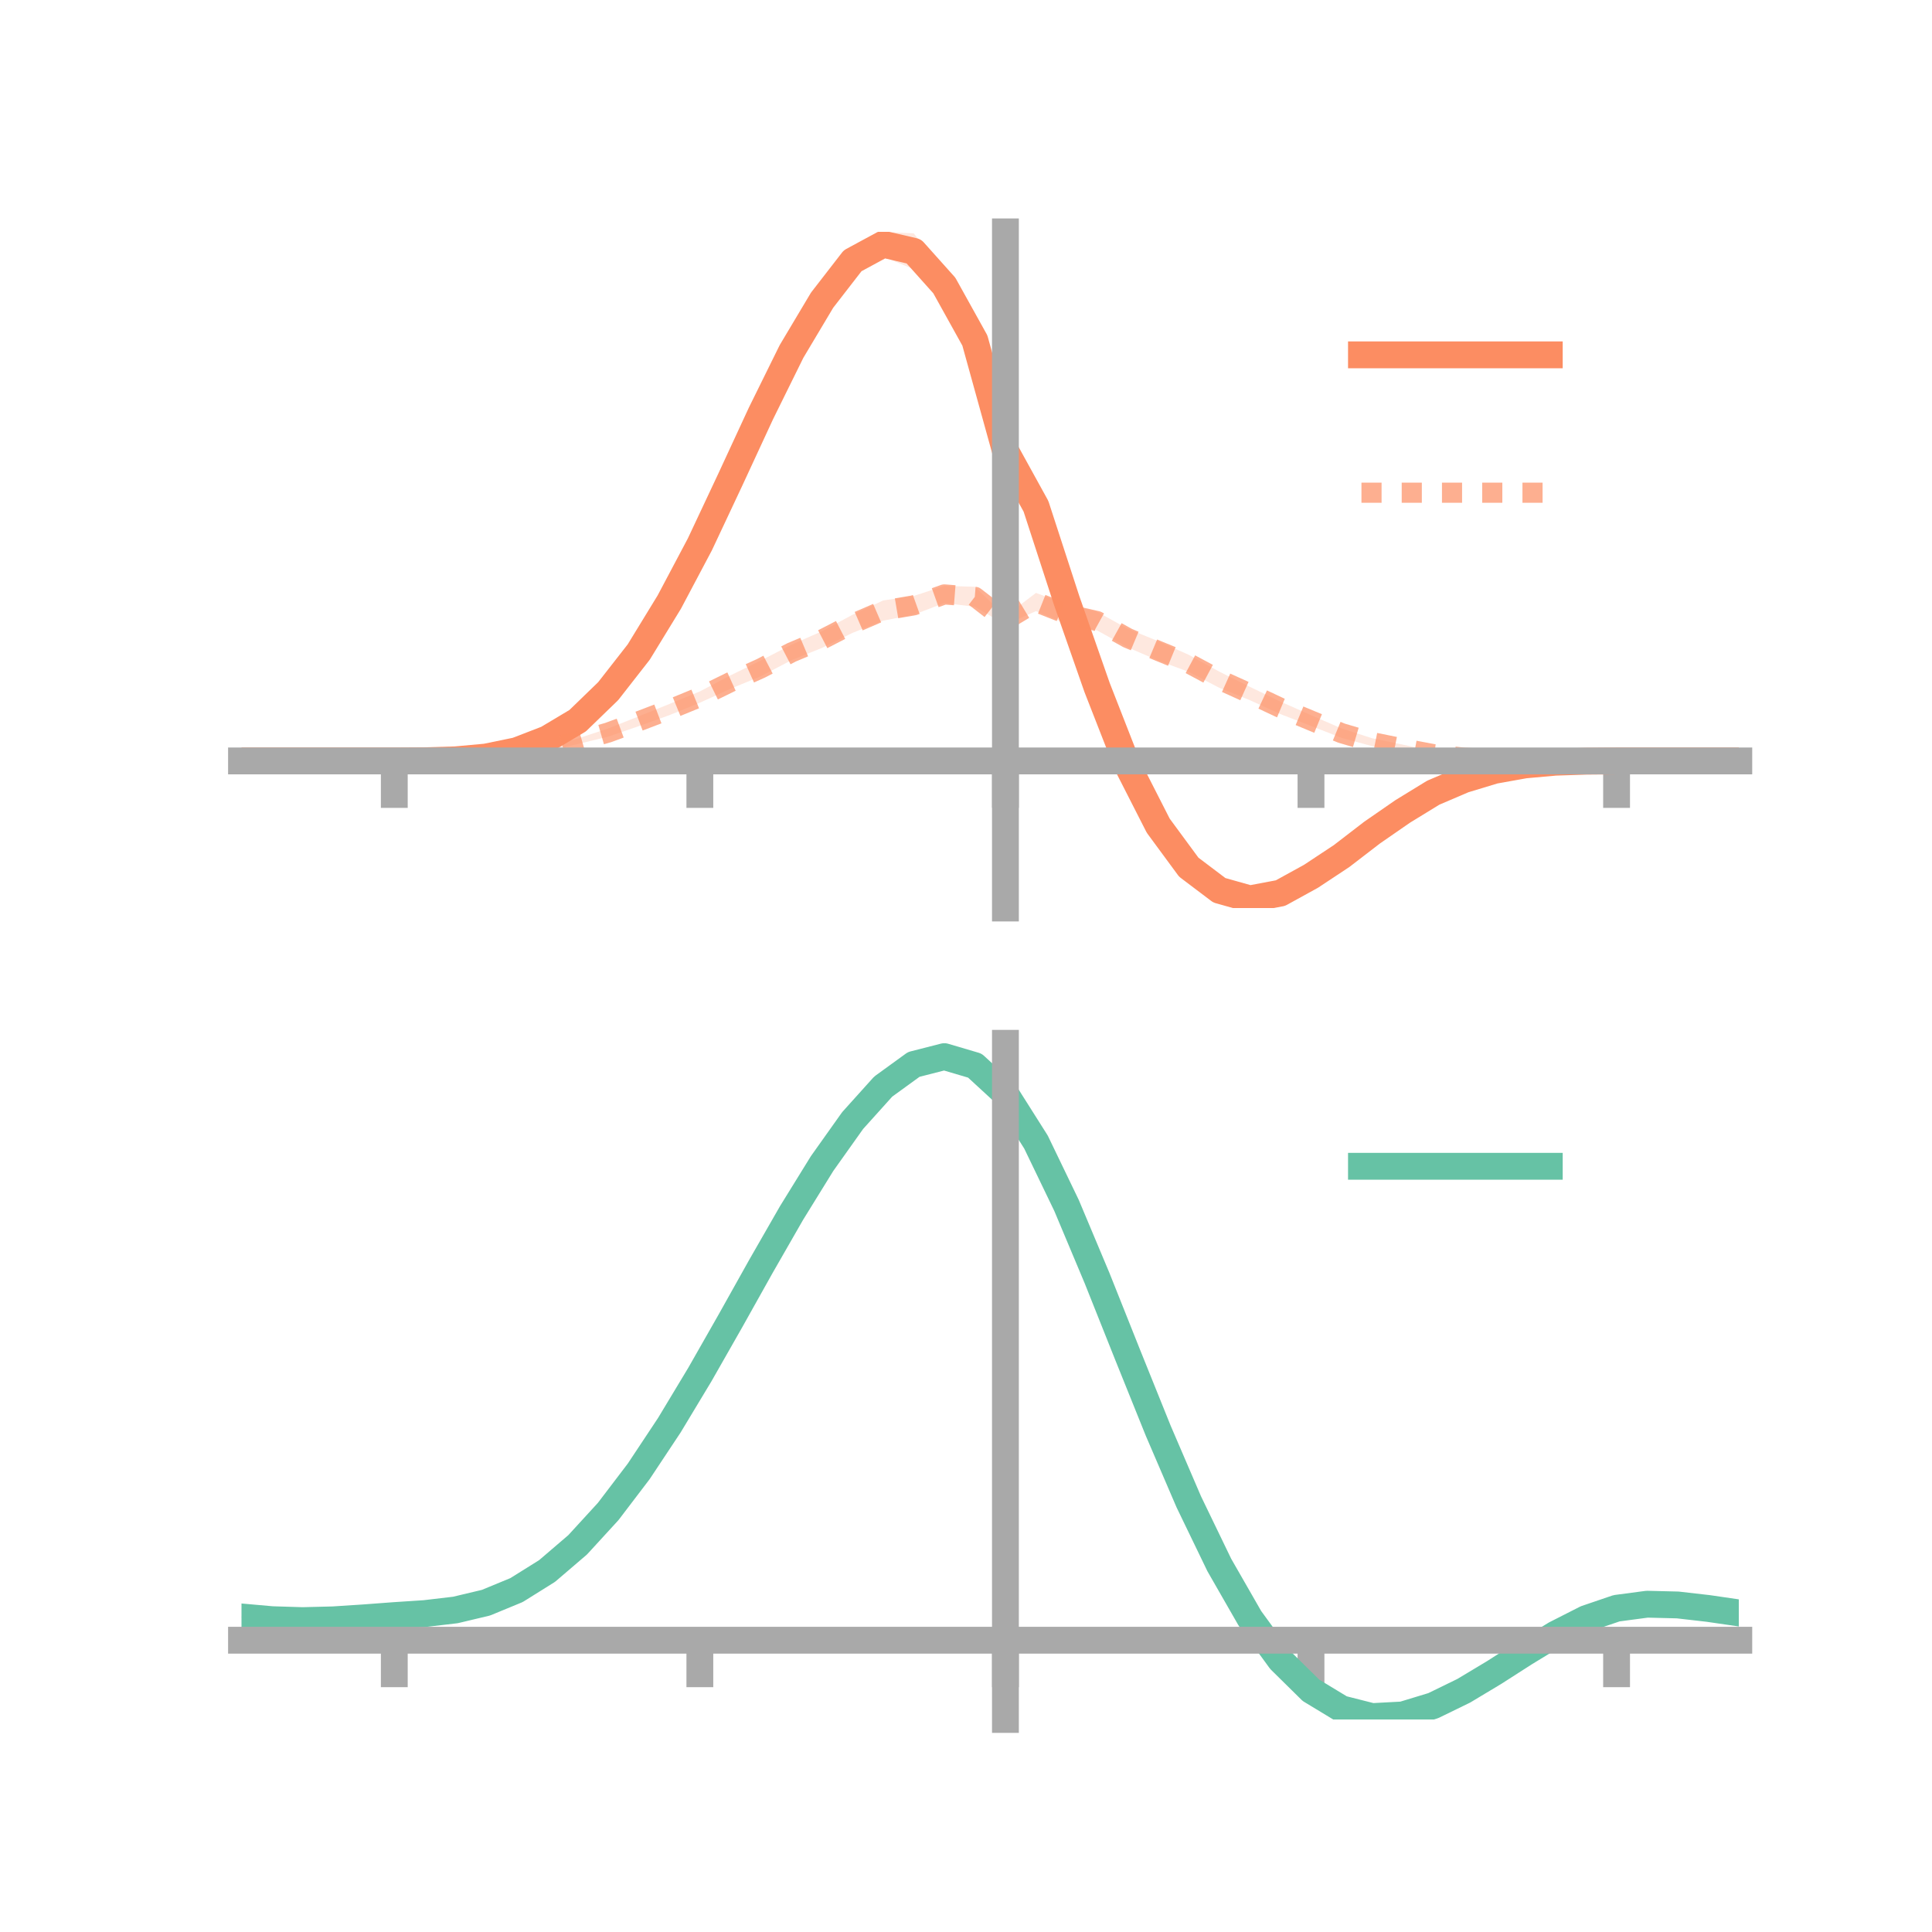 <?xml version="1.0" encoding="utf-8" standalone="no"?>
<!DOCTYPE svg PUBLIC "-//W3C//DTD SVG 1.1//EN"
  "http://www.w3.org/Graphics/SVG/1.1/DTD/svg11.dtd">
<!-- Created with matplotlib (https://matplotlib.org/) -->
<svg height="144pt" version="1.1" viewBox="0 0 144 144" width="144pt" xmlns="http://www.w3.org/2000/svg" xmlns:xlink="http://www.w3.org/1999/xlink">
 <defs>
  <style type="text/css">*{stroke-linecap:butt;stroke-linejoin:round;}</style>
 </defs>
 <g id="figure_1">
  <g id="patch_1">
   <path d="M 0 144 
L 144 144 
L 144 0 
L 0 0 
z
" style="fill:none;"/>
  </g>
  <g id="axes_1">
   <g id="patch_2">
    <path d="M 18 67.68 
L 129.6 67.68 
L 129.6 17.28 
L 18 17.28 
z
" style="fill:none;"/>
   </g>
   <g id="PolyCollection_1">
    <path clip-path="url(#pc8d591988c)" d="M 18 56.716 
L 18 56.716 
L 20.278 56.716 
L 22.555 56.716 
L 24.833 56.716 
L 27.11 56.716 
L 29.388 56.716 
L 31.665 56.686 
L 33.943 56.596 
L 36.22 56.361 
L 38.498 55.826 
L 40.776 54.888 
L 43.053 53.496 
L 45.331 51.245 
L 47.608 48.278 
L 49.886 44.35 
L 52.163 40.067 
L 54.441 35.131 
L 56.718 30.03 
L 58.996 25.43 
L 61.273 21.553 
L 63.551 18.549 
L 65.829 17.28 
L 68.106 17.393 
L 70.384 20.389 
L 72.661 24.275 
L 74.939 33.054 
L 77.216 36.642 
L 79.494 43.958 
L 81.771 50.282 
L 84.049 56.323 
L 86.327 60.903 
L 88.604 63.871 
L 90.882 65.705 
L 93.159 66.313 
L 95.437 66.038 
L 97.714 64.869 
L 99.992 63.379 
L 102.269 61.784 
L 104.547 60.226 
L 106.824 58.849 
L 109.102 57.939 
L 111.38 57.308 
L 113.657 56.945 
L 115.935 56.771 
L 118.212 56.722 
L 120.49 56.716 
L 122.767 56.716 
L 125.045 56.716 
L 127.322 56.716 
L 129.6 56.716 
L 129.6 56.716 
L 129.6 56.716 
L 127.322 56.716 
L 125.045 56.716 
L 122.767 56.716 
L 120.49 56.717 
L 118.212 56.751 
L 115.935 56.848 
L 113.657 57.08 
L 111.38 57.533 
L 109.102 58.28 
L 106.824 59.319 
L 104.547 60.734 
L 102.269 62.327 
L 99.992 64.236 
L 97.714 65.759 
L 95.437 67.097 
L 93.159 67.68 
L 90.882 67.006 
L 88.604 65.397 
L 86.327 62.179 
L 84.049 57.82 
L 81.771 52.204 
L 79.494 45.51 
L 77.216 38.83 
L 74.939 34.154 
L 72.661 26.482 
L 70.384 22.169 
L 68.106 20.071 
L 65.829 19.125 
L 63.551 20.322 
L 61.273 23.198 
L 58.996 26.959 
L 56.718 31.592 
L 54.441 36.33 
L 52.163 41.085 
L 49.886 45.395 
L 47.608 48.917 
L 45.331 51.781 
L 43.053 53.941 
L 40.776 55.267 
L 38.498 56.086 
L 36.22 56.489 
L 33.943 56.673 
L 31.665 56.715 
L 29.388 56.716 
L 27.11 56.716 
L 24.833 56.716 
L 22.555 56.716 
L 20.278 56.716 
L 18 56.716 
z
" style="fill:#fc8d62;fill-opacity:0.2;"/>
   </g>
   <g id="PolyCollection_2">
    <path clip-path="url(#pc8d591988c)" d="M 18 56.716 
L 18 56.716 
L 20.278 56.716 
L 22.555 56.716 
L 24.833 56.716 
L 27.11 56.716 
L 29.388 56.716 
L 31.665 56.681 
L 33.943 56.58 
L 36.22 56.375 
L 38.498 56.113 
L 40.776 55.65 
L 43.053 55.049 
L 45.331 54.295 
L 47.608 53.392 
L 49.886 52.472 
L 52.163 51.535 
L 54.441 50.34 
L 56.718 49.226 
L 58.996 48.051 
L 61.273 47.045 
L 63.551 45.816 
L 65.829 44.753 
L 68.106 44.42 
L 70.384 43.668 
L 72.661 43.733 
L 74.939 45.923 
L 77.216 44.191 
L 79.494 45.049 
L 81.771 45.596 
L 84.049 46.861 
L 86.327 47.79 
L 88.604 48.807 
L 90.882 50.061 
L 93.159 51.192 
L 95.437 52.293 
L 97.714 53.303 
L 99.992 54.293 
L 102.269 55.024 
L 104.547 55.498 
L 106.824 55.991 
L 109.102 56.327 
L 111.38 56.489 
L 113.657 56.655 
L 115.935 56.687 
L 118.212 56.715 
L 120.49 56.716 
L 122.767 56.716 
L 125.045 56.716 
L 127.322 56.716 
L 129.6 56.716 
L 129.6 56.716 
L 129.6 56.716 
L 127.322 56.716 
L 125.045 56.716 
L 122.767 56.716 
L 120.49 56.717 
L 118.212 56.744 
L 115.935 56.785 
L 113.657 56.799 
L 111.38 56.706 
L 109.102 56.617 
L 106.824 56.423 
L 104.547 56.059 
L 102.269 55.614 
L 99.992 54.996 
L 97.714 54.108 
L 95.437 53.225 
L 93.159 52.188 
L 90.882 51.266 
L 88.604 50.078 
L 86.327 49.233 
L 84.049 48.251 
L 81.771 46.987 
L 79.494 46.499 
L 77.216 45.551 
L 74.939 46.561 
L 72.661 45.23 
L 70.384 44.941 
L 68.106 45.819 
L 65.829 46.26 
L 63.551 47.167 
L 61.273 48.289 
L 58.996 49.202 
L 56.718 50.398 
L 54.441 51.34 
L 52.163 52.378 
L 49.886 53.306 
L 47.608 54.124 
L 45.331 54.905 
L 43.053 55.46 
L 40.776 55.984 
L 38.498 56.324 
L 36.22 56.517 
L 33.943 56.664 
L 31.665 56.716 
L 29.388 56.716 
L 27.11 56.716 
L 24.833 56.716 
L 22.555 56.716 
L 20.278 56.716 
L 18 56.716 
z
" style="fill:#fc8d62;fill-opacity:0.2;"/>
   </g>
   <g id="matplotlib.axis_1">
    <g id="xtick_1">
     <g id="line2d_1">
      <defs>
       <path d="M 0 0 
L 0 3.5 
" id="mb7a16f4da6" style="stroke:#a9a9a9;stroke-width:2;"/>
      </defs>
      <g>
       <use style="fill:#a9a9a9;stroke:#a9a9a9;stroke-width:2;" x="29.388" xlink:href="#mb7a16f4da6" y="56.716"/>
      </g>
     </g>
    </g>
    <g id="xtick_2">
     <g id="line2d_2">
      <g>
       <use style="fill:#a9a9a9;stroke:#a9a9a9;stroke-width:2;" x="52.163" xlink:href="#mb7a16f4da6" y="56.716"/>
      </g>
     </g>
    </g>
    <g id="xtick_3">
     <g id="line2d_3">
      <g>
       <use style="fill:#a9a9a9;stroke:#a9a9a9;stroke-width:2;" x="74.939" xlink:href="#mb7a16f4da6" y="56.716"/>
      </g>
     </g>
    </g>
    <g id="xtick_4">
     <g id="line2d_4">
      <g>
       <use style="fill:#a9a9a9;stroke:#a9a9a9;stroke-width:2;" x="97.714" xlink:href="#mb7a16f4da6" y="56.716"/>
      </g>
     </g>
    </g>
    <g id="xtick_5">
     <g id="line2d_5">
      <g>
       <use style="fill:#a9a9a9;stroke:#a9a9a9;stroke-width:2;" x="120.49" xlink:href="#mb7a16f4da6" y="56.716"/>
      </g>
     </g>
    </g>
   </g>
   <g id="matplotlib.axis_2"/>
   <g id="line2d_6">
    <path clip-path="url(#pc8d591988c)" d="M 18 56.716 
L 20.278 56.716 
L 22.555 56.716 
L 24.833 56.716 
L 27.11 56.716 
L 29.388 56.716 
L 31.665 56.701 
L 33.943 56.634 
L 36.22 56.425 
L 38.498 55.956 
L 40.776 55.077 
L 43.053 53.718 
L 45.331 51.513 
L 47.608 48.598 
L 49.886 44.873 
L 52.163 40.576 
L 54.441 35.73 
L 56.718 30.811 
L 58.996 26.195 
L 61.273 22.376 
L 63.551 19.435 
L 65.829 18.202 
L 68.106 18.732 
L 70.384 21.279 
L 72.661 25.379 
L 74.939 33.604 
L 77.216 37.736 
L 79.494 44.734 
L 81.771 51.243 
L 84.049 57.071 
L 86.327 61.541 
L 88.604 64.634 
L 90.882 66.356 
L 93.159 66.997 
L 95.437 66.567 
L 97.714 65.314 
L 99.992 63.807 
L 102.269 62.056 
L 104.547 60.48 
L 106.824 59.084 
L 109.102 58.11 
L 111.38 57.42 
L 113.657 57.013 
L 115.935 56.809 
L 118.212 56.736 
L 120.49 56.716 
L 122.767 56.716 
L 125.045 56.716 
L 127.322 56.716 
L 129.6 56.716 
" style="fill:none;stroke:#fc8d62;stroke-linecap:square;stroke-width:2;"/>
   </g>
   <g id="line2d_7">
    <path clip-path="url(#pc8d591988c)" d="M 18 56.716 
L 20.278 56.716 
L 22.555 56.716 
L 24.833 56.716 
L 27.11 56.716 
L 29.388 56.716 
L 31.665 56.699 
L 33.943 56.622 
L 36.22 56.446 
L 38.498 56.219 
L 40.776 55.817 
L 43.053 55.255 
L 45.331 54.6 
L 47.608 53.758 
L 49.886 52.889 
L 52.163 51.956 
L 54.441 50.84 
L 56.718 49.812 
L 58.996 48.626 
L 61.273 47.667 
L 63.551 46.492 
L 65.829 45.507 
L 68.106 45.12 
L 70.384 44.305 
L 72.661 44.482 
L 74.939 46.242 
L 77.216 44.871 
L 79.494 45.774 
L 81.771 46.291 
L 84.049 47.556 
L 86.327 48.512 
L 88.604 49.443 
L 90.882 50.664 
L 93.159 51.69 
L 95.437 52.759 
L 97.714 53.706 
L 99.992 54.645 
L 102.269 55.319 
L 104.547 55.779 
L 106.824 56.207 
L 109.102 56.472 
L 111.38 56.598 
L 113.657 56.727 
L 115.935 56.736 
L 118.212 56.729 
L 120.49 56.716 
L 122.767 56.716 
L 125.045 56.716 
L 127.322 56.716 
L 129.6 56.716 
" style="fill:none;stroke:#fc8d62;stroke-dasharray:1.5,1.5;stroke-dashoffset:0;stroke-opacity:0.7;stroke-width:1.5;"/>
   </g>
   <g id="patch_3">
    <path d="M 74.939 67.68 
L 74.939 17.28 
" style="fill:none;stroke:#a9a9a9;stroke-linecap:square;stroke-linejoin:miter;stroke-width:2;"/>
   </g>
   <g id="patch_4">
    <path d="M 129.6 67.68 
L 129.6 17.28 
" style="fill:none;"/>
   </g>
   <g id="patch_5">
    <path d="M 18 56.716 
L 129.6 56.716 
" style="fill:none;stroke:#a9a9a9;stroke-linecap:square;stroke-linejoin:miter;stroke-width:2;"/>
   </g>
   <g id="patch_6">
    <path d="M 18 17.28 
L 129.6 17.28 
" style="fill:none;"/>
   </g>
   <g id="legend_1">
    <g id="line2d_8">
     <path d="M 101.475 26.449 
L 115.475 26.449 
" style="fill:none;stroke:#fc8d62;stroke-linecap:square;stroke-width:2;"/>
    </g>
    <g id="line2d_9"/>
    <g id="text_1">
     <!--   -->
     <g transform="translate(121.075 28.899)scale(0.07 -0.07)">
      <defs>
       <path id="DejaVuSans-32"/>
      </defs>
      <use xlink:href="#DejaVuSans-32"/>
     </g>
    </g>
    <g id="line2d_10">
     <path d="M 101.475 36.724 
L 115.475 36.724 
" style="fill:none;stroke:#fc8d62;stroke-dasharray:1.5,1.5;stroke-dashoffset:0;stroke-opacity:0.7;stroke-width:1.5;"/>
    </g>
    <g id="line2d_11"/>
    <g id="text_2">
     <!--   -->
     <g transform="translate(121.075 39.174)scale(0.07 -0.07)">
      <use xlink:href="#DejaVuSans-32"/>
     </g>
    </g>
   </g>
  </g>
  <g id="axes_2">
   <g id="patch_7">
    <path d="M 18 128.16 
L 129.6 128.16 
L 129.6 77.76 
L 18 77.76 
z
" style="fill:none;"/>
   </g>
   <g id="PolyCollection_3">
    <path clip-path="url(#pd6b0c70e2d)" d="M 18 120.56 
L 18 120.477 
L 20.278 120.689 
L 22.555 120.761 
L 24.833 120.697 
L 27.11 120.54 
L 29.388 120.362 
L 31.665 120.206 
L 33.943 119.933 
L 36.22 119.384 
L 38.498 118.433 
L 40.776 116.988 
L 43.053 114.998 
L 45.331 112.454 
L 47.608 109.388 
L 49.886 105.868 
L 52.163 101.994 
L 54.441 97.895 
L 56.718 93.727 
L 58.996 89.663 
L 61.273 85.894 
L 63.551 82.617 
L 65.829 80.036 
L 68.106 78.352 
L 70.384 77.76 
L 72.661 78.446 
L 74.939 80.577 
L 77.216 84.233 
L 79.494 89.033 
L 81.771 94.541 
L 84.049 100.349 
L 86.327 106.098 
L 88.604 111.488 
L 90.882 116.286 
L 93.159 120.322 
L 95.437 123.493 
L 97.714 125.761 
L 99.992 127.148 
L 102.269 127.728 
L 104.547 127.611 
L 106.824 126.93 
L 109.102 125.838 
L 111.38 124.494 
L 113.657 123.061 
L 115.935 121.697 
L 118.212 120.556 
L 120.49 119.786 
L 122.767 119.486 
L 125.045 119.548 
L 127.322 119.818 
L 129.6 120.163 
L 129.6 120.272 
L 129.6 120.272 
L 127.322 119.952 
L 125.045 119.701 
L 122.767 119.65 
L 120.49 119.955 
L 118.212 120.737 
L 115.935 121.909 
L 113.657 123.321 
L 111.38 124.808 
L 109.102 126.201 
L 106.824 127.33 
L 104.547 128.033 
L 102.269 128.16 
L 99.992 127.585 
L 97.714 126.215 
L 95.437 123.996 
L 93.159 120.917 
L 90.882 117.015 
L 88.604 112.383 
L 86.327 107.177 
L 84.049 101.619 
L 81.771 95.999 
L 79.494 90.663 
L 77.216 86.009 
L 74.939 82.466 
L 72.661 80.406 
L 70.384 79.747 
L 68.106 80.321 
L 65.829 81.942 
L 63.551 84.42 
L 61.273 87.558 
L 58.996 91.161 
L 56.718 95.038 
L 54.441 99.009 
L 52.163 102.909 
L 49.886 106.593 
L 47.608 109.941 
L 45.331 112.86 
L 43.053 115.288 
L 40.776 117.199 
L 38.498 118.598 
L 36.22 119.527 
L 33.943 120.064 
L 31.665 120.326 
L 29.388 120.47 
L 27.11 120.632 
L 24.833 120.771 
L 22.555 120.821 
L 20.278 120.752 
L 18 120.56 
z
" style="fill:#66c2a5;fill-opacity:0.2;"/>
   </g>
   <g id="matplotlib.axis_3">
    <g id="xtick_6">
     <g id="line2d_12">
      <g>
       <use style="fill:#a9a9a9;stroke:#a9a9a9;stroke-width:2;" x="29.388" xlink:href="#mb7a16f4da6" y="122.252"/>
      </g>
     </g>
    </g>
    <g id="xtick_7">
     <g id="line2d_13">
      <g>
       <use style="fill:#a9a9a9;stroke:#a9a9a9;stroke-width:2;" x="52.163" xlink:href="#mb7a16f4da6" y="122.252"/>
      </g>
     </g>
    </g>
    <g id="xtick_8">
     <g id="line2d_14">
      <g>
       <use style="fill:#a9a9a9;stroke:#a9a9a9;stroke-width:2;" x="74.939" xlink:href="#mb7a16f4da6" y="122.252"/>
      </g>
     </g>
    </g>
    <g id="xtick_9">
     <g id="line2d_15">
      <g>
       <use style="fill:#a9a9a9;stroke:#a9a9a9;stroke-width:2;" x="97.714" xlink:href="#mb7a16f4da6" y="122.252"/>
      </g>
     </g>
    </g>
    <g id="xtick_10">
     <g id="line2d_16">
      <g>
       <use style="fill:#a9a9a9;stroke:#a9a9a9;stroke-width:2;" x="120.49" xlink:href="#mb7a16f4da6" y="122.252"/>
      </g>
     </g>
    </g>
   </g>
   <g id="matplotlib.axis_4"/>
   <g id="line2d_17">
    <path clip-path="url(#pd6b0c70e2d)" d="M 18 120.519 
L 20.278 120.721 
L 22.555 120.791 
L 24.833 120.734 
L 27.11 120.586 
L 29.388 120.416 
L 31.665 120.266 
L 33.943 119.998 
L 36.22 119.456 
L 38.498 118.516 
L 40.776 117.093 
L 43.053 115.143 
L 45.331 112.657 
L 47.608 109.665 
L 49.886 106.231 
L 52.163 102.451 
L 54.441 98.452 
L 56.718 94.382 
L 58.996 90.412 
L 61.273 86.726 
L 63.551 83.519 
L 65.829 80.989 
L 68.106 79.337 
L 70.384 78.754 
L 72.661 79.426 
L 74.939 81.522 
L 77.216 85.121 
L 79.494 89.848 
L 81.771 95.27 
L 84.049 100.984 
L 86.327 106.637 
L 88.604 111.936 
L 90.882 116.65 
L 93.159 120.619 
L 95.437 123.744 
L 97.714 125.988 
L 99.992 127.367 
L 102.269 127.944 
L 104.547 127.822 
L 106.824 127.13 
L 109.102 126.019 
L 111.38 124.651 
L 113.657 123.191 
L 115.935 121.803 
L 118.212 120.646 
L 120.49 119.87 
L 122.767 119.568 
L 125.045 119.624 
L 127.322 119.885 
L 129.6 120.217 
" style="fill:none;stroke:#66c2a5;stroke-linecap:square;stroke-width:2;"/>
   </g>
   <g id="patch_8">
    <path d="M 74.939 128.16 
L 74.939 77.76 
" style="fill:none;stroke:#a9a9a9;stroke-linecap:square;stroke-linejoin:miter;stroke-width:2;"/>
   </g>
   <g id="patch_9">
    <path d="M 129.6 128.16 
L 129.6 77.76 
" style="fill:none;"/>
   </g>
   <g id="patch_10">
    <path d="M 18 122.252 
L 129.6 122.252 
" style="fill:none;stroke:#a9a9a9;stroke-linecap:square;stroke-linejoin:miter;stroke-width:2;"/>
   </g>
   <g id="patch_11">
    <path d="M 18 77.76 
L 129.6 77.76 
" style="fill:none;"/>
   </g>
   <g id="legend_2">
    <g id="line2d_18">
     <path d="M 101.475 86.929 
L 115.475 86.929 
" style="fill:none;stroke:#66c2a5;stroke-linecap:square;stroke-width:2;"/>
    </g>
    <g id="line2d_19"/>
    <g id="text_3">
     <!--   -->
     <g transform="translate(121.075 89.379)scale(0.07 -0.07)">
      <use xlink:href="#DejaVuSans-32"/>
     </g>
    </g>
   </g>
  </g>
 </g>
 <defs>
  <clipPath id="pc8d591988c">
   <rect height="50.4" width="111.6" x="18" y="17.28"/>
  </clipPath>
  <clipPath id="pd6b0c70e2d">
   <rect height="50.4" width="111.6" x="18" y="77.76"/>
  </clipPath>
 </defs>
</svg>
